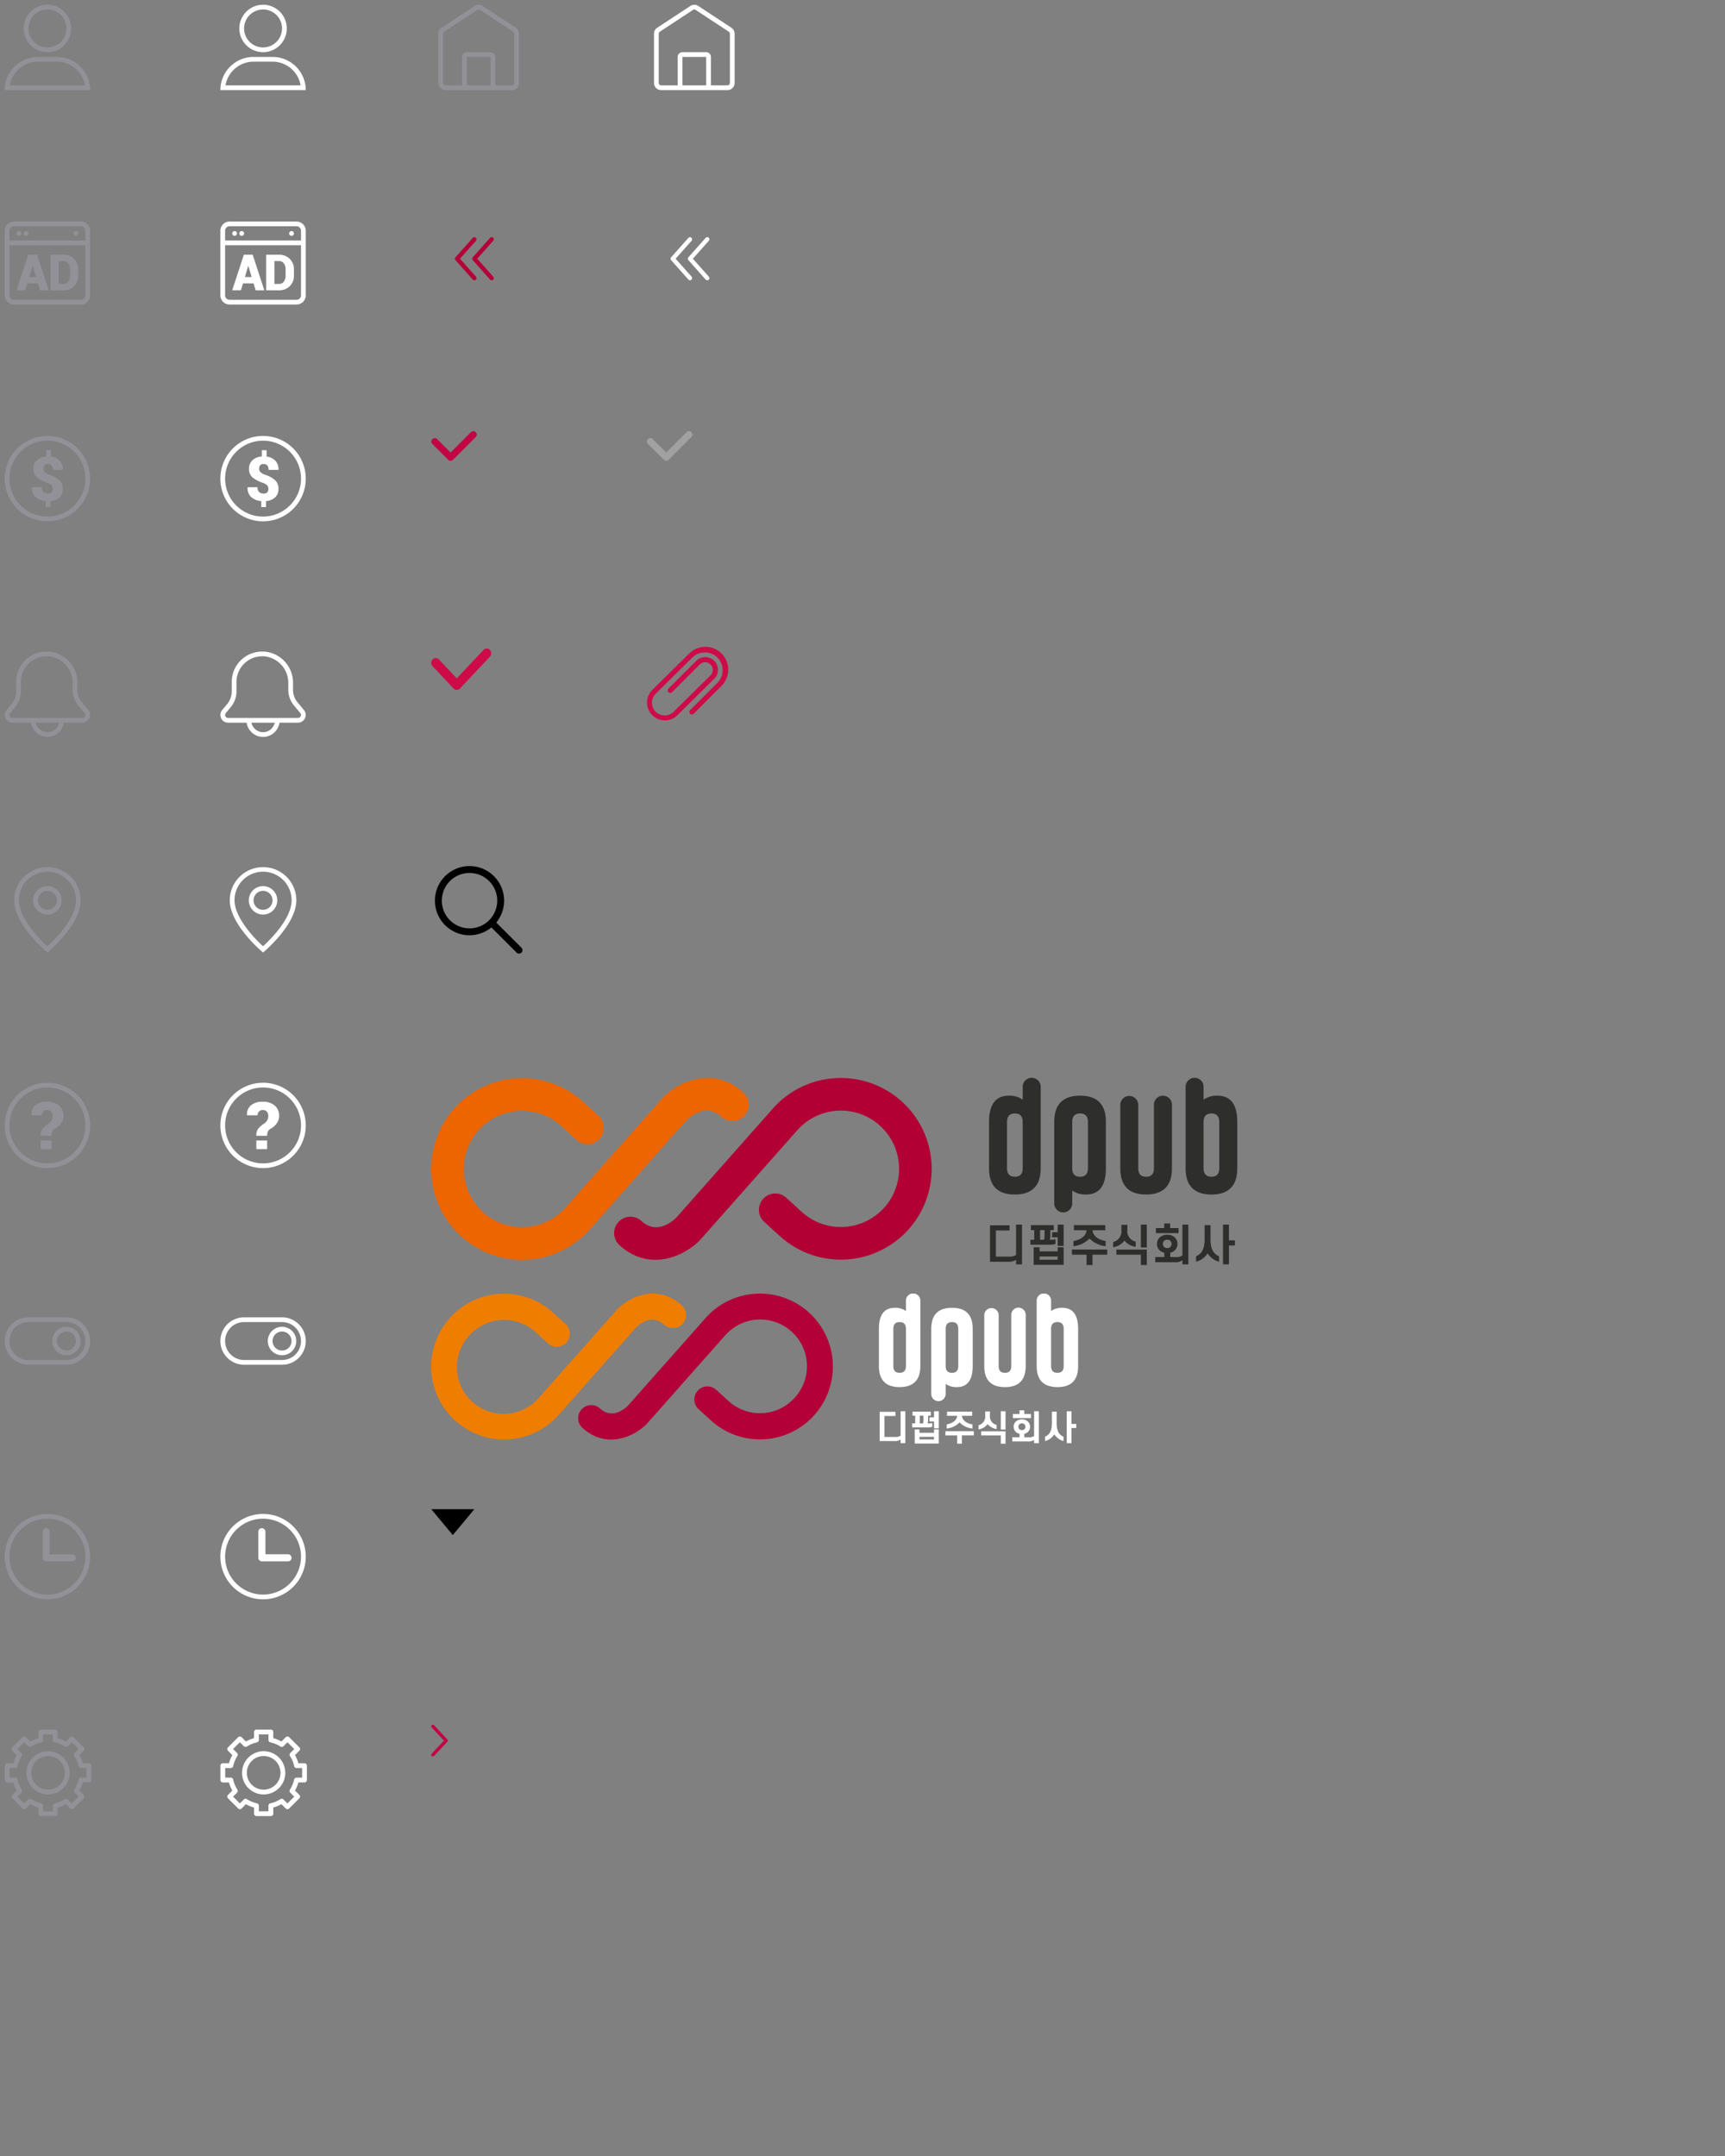 <svg xmlns="http://www.w3.org/2000/svg" xmlns:xlink="http://www.w3.org/1999/xlink" width="400" height="500"><rect width="100%" height="100%" fill="#808080" stroke="none"/><symbol id="a"><g fill="#919197" clip-path="url(#a)"><path d="M11 12.1a5.5 5.5 0 1 0-5.5-5.5 5.5 5.5 0 0 0 5.5 5.5m0-9.9a4.4 4.4 0 1 1-4.4 4.4A4.405 4.405 0 0 1 11 2.2M13.2 13.2H8.8a7.7 7.7 0 0 0-7.7 7.7h19.8a7.7 7.7 0 0 0-7.7-7.7M2.292 19.8A6.611 6.611 0 0 1 8.8 14.3h4.4a6.611 6.611 0 0 1 6.509 5.5Z"/></g></symbol><symbol id="b"><g fill="#fff" clip-path="url(#a)"><path d="M11 12.1a5.5 5.5 0 1 0-5.5-5.5 5.5 5.5 0 0 0 5.5 5.5m0-9.9a4.4 4.4 0 1 1-4.4 4.4A4.405 4.405 0 0 1 11 2.2M13.2 13.2H8.8a7.7 7.7 0 0 0-7.7 7.7h19.8a7.7 7.7 0 0 0-7.7-7.7M2.292 19.8A6.611 6.611 0 0 1 8.8 14.3h4.4a6.611 6.611 0 0 1 6.509 5.5Z"/></g></symbol><symbol id="c"><g fill="#919197" clip-path="url(#a)"><path d="M18.758 1.375H3.242A2.142 2.142 0 0 0 1.1 3.517v14.966a2.142 2.142 0 0 0 2.142 2.142h15.516a2.142 2.142 0 0 0 2.142-2.142V3.517a2.142 2.142 0 0 0-2.142-2.142M19.8 18.483a1.043 1.043 0 0 1-1.042 1.042H3.242A1.043 1.043 0 0 1 2.2 18.483V6.875h17.6Zm0-12.708H2.2V3.517a1.043 1.043 0 0 1 1.042-1.042h15.516A1.043 1.043 0 0 1 19.8 3.517Z"/><path d="M4.4 3.59a.55.55 0 1 0 .55.55.55.55 0 0 0-.55-.55M6.05 3.59a.55.55 0 1 0 .55.55.55.55 0 0 0-.55-.55M17.6 3.59a.55.55 0 1 0 .55.55.55.55 0 0 0-.55-.55M8.796 15.722H6.343l-.476 1.6H3.85l2.691-8.247h1.026v.006-.006h1.026l2.7 8.25H9.278Zm-2.011-1.474h1.57l-.771-2.561H7.55ZM11.716 17.325v-8.25h3.02a3.366 3.366 0 0 1 2.437.949 3.239 3.239 0 0 1 .98 2.434v1.484a3.238 3.238 0 0 1-.98 2.437 3.37 3.37 0 0 1-2.437.946Zm1.915-6.777v5.3h1.1a1.311 1.311 0 0 0 1.074-.533 2.148 2.148 0 0 0 .422-1.377v-1.5a2.132 2.132 0 0 0-.422-1.366 1.312 1.312 0 0 0-1.074-.532Z"/></g></symbol><symbol id="d"><g fill="#fff" clip-path="url(#a)"><path d="M18.758 1.375H3.242A2.142 2.142 0 0 0 1.1 3.517v14.966a2.142 2.142 0 0 0 2.142 2.142h15.516a2.142 2.142 0 0 0 2.142-2.142V3.517a2.142 2.142 0 0 0-2.142-2.142M19.8 18.483a1.043 1.043 0 0 1-1.042 1.042H3.242A1.043 1.043 0 0 1 2.2 18.483V6.875h17.6Zm0-12.708H2.2V3.517a1.043 1.043 0 0 1 1.042-1.042h15.516A1.043 1.043 0 0 1 19.8 3.517Z"/><path d="M4.4 3.59a.55.55 0 1 0 .55.55.55.55 0 0 0-.55-.55M6.05 3.59a.55.55 0 1 0 .55.55.55.55 0 0 0-.55-.55M17.6 3.59a.55.55 0 1 0 .55.55.55.55 0 0 0-.55-.55M8.796 15.722H6.343l-.476 1.6H3.85l2.691-8.247h1.026v.006-.006h1.026l2.7 8.25H9.278Zm-2.011-1.474h1.57l-.771-2.561H7.55ZM11.716 17.325v-8.25h3.02a3.366 3.366 0 0 1 2.437.949 3.239 3.239 0 0 1 .98 2.434v1.484a3.238 3.238 0 0 1-.98 2.437 3.37 3.37 0 0 1-2.437.946Zm1.915-6.777v5.3h1.1a1.311 1.311 0 0 0 1.074-.533 2.148 2.148 0 0 0 .422-1.377v-1.5a2.132 2.132 0 0 0-.422-1.366 1.312 1.312 0 0 0-1.074-.532Z"/></g></symbol><symbol id="e"><g fill="#919197" clip-path="url(#a)"><path d="M11 1.1a9.9 9.9 0 1 0 9.9 9.9A9.9 9.9 0 0 0 11 1.1m0 18.7a8.8 8.8 0 1 1 8.8-8.8 8.81 8.81 0 0 1-8.8 8.8"/><path d="M11.822 5.884V4.4h-1.1v1.464a3.474 3.474 0 0 0-2.178.871 2.558 2.558 0 0 0-.8 1.945 2.562 2.562 0 0 0 .774 2.012 7.324 7.324 0 0 0 2.431 1.276 3.043 3.043 0 0 1 1.016.6 1.2 1.2 0 0 1 .267.843 1.1 1.1 0 0 1-.26.766 1.076 1.076 0 0 1-.836.288 1.511 1.511 0 0 1-1.037-.34 1.453 1.453 0 0 1-.385-1.138H7.432l-.014.042a2.757 2.757 0 0 0 .867 2.286 3.945 3.945 0 0 0 2.3.891V17.6h1.1v-1.394a3.4 3.4 0 0 0 2.109-.86 2.568 2.568 0 0 0 .775-1.946 2.682 2.682 0 0 0-.8-2.06 6.348 6.348 0 0 0-2.4-1.263 3.6 3.6 0 0 1-1.024-.641 1.048 1.048 0 0 1-.253-.739 1.225 1.225 0 0 1 .236-.788.975.975 0 0 1 .8-.295 1.088 1.088 0 0 1 .85.333 1.49 1.49 0 0 1 .3 1.026h2.289l.014-.035a2.865 2.865 0 0 0-.721-2.074 3.256 3.256 0 0 0-2.039-.978"/></g></symbol><symbol id="f"><g fill="#fff" clip-path="url(#a)"><path d="M11 1.1a9.9 9.9 0 1 0 9.9 9.9A9.9 9.9 0 0 0 11 1.1m0 18.7a8.8 8.8 0 1 1 8.8-8.8 8.81 8.81 0 0 1-8.8 8.8"/><path d="M11.822 5.884V4.4h-1.1v1.464a3.474 3.474 0 0 0-2.178.871 2.558 2.558 0 0 0-.8 1.945 2.562 2.562 0 0 0 .774 2.012 7.324 7.324 0 0 0 2.431 1.276 3.043 3.043 0 0 1 1.016.6 1.2 1.2 0 0 1 .267.843 1.1 1.1 0 0 1-.26.766 1.076 1.076 0 0 1-.836.288 1.511 1.511 0 0 1-1.037-.34 1.453 1.453 0 0 1-.385-1.138H7.432l-.014.042a2.757 2.757 0 0 0 .867 2.286 3.945 3.945 0 0 0 2.3.891V17.6h1.1v-1.394a3.4 3.4 0 0 0 2.109-.86 2.568 2.568 0 0 0 .775-1.946 2.682 2.682 0 0 0-.8-2.06 6.348 6.348 0 0 0-2.4-1.263 3.6 3.6 0 0 1-1.024-.641 1.048 1.048 0 0 1-.253-.739 1.225 1.225 0 0 1 .236-.788.975.975 0 0 1 .8-.295 1.088 1.088 0 0 1 .85.333 1.49 1.49 0 0 1 .3 1.026h2.289l.014-.035a2.865 2.865 0 0 0-.721-2.074 3.256 3.256 0 0 0-2.039-.978"/></g></symbol><symbol id="g"><g clip-path="url(#a)"><path fill="#919197" d="m20.488 14.679-1.492-1.8a4.536 4.536 0 0 1-1.047-2.895V8.4A7.238 7.238 0 0 0 11.7 1.15a7.5 7.5 0 0 0-.858-.05 7.059 7.059 0 0 0-7.108 7.01v2.256a4.536 4.536 0 0 1-1.046 2.894l-1.175 1.419a1.787 1.787 0 0 0 1.4 2.921h4.281a3.845 3.845 0 0 0 7.612 0h4.277a1.787 1.787 0 0 0 1.4-2.921M11 19.8a2.755 2.755 0 0 1-2.694-2.2h5.389A2.755 2.755 0 0 1 11 19.8m8.733-3.705a.693.693 0 0 1-.651.4H2.917a.692.692 0 0 1-.65-.4.652.652 0 0 1 .092-.714l1.175-1.419a5.652 5.652 0 0 0 1.3-3.6V8.11a5.966 5.966 0 0 1 6.008-5.91 6.475 6.475 0 0 1 .735.042A6.174 6.174 0 0 1 16.849 8.4v1.58a5.649 5.649 0 0 0 1.3 3.6l1.492 1.8a.652.652 0 0 1 .092.714"/></g></symbol><symbol id="h"><g clip-path="url(#a)"><path fill="#fff" d="m20.488 14.679-1.492-1.8a4.536 4.536 0 0 1-1.047-2.895V8.4A7.238 7.238 0 0 0 11.7 1.15a7.5 7.5 0 0 0-.858-.05 7.059 7.059 0 0 0-7.108 7.01v2.256a4.536 4.536 0 0 1-1.046 2.894l-1.175 1.419a1.787 1.787 0 0 0 1.4 2.921h4.281a3.845 3.845 0 0 0 7.612 0h4.277a1.787 1.787 0 0 0 1.4-2.921M11 19.8a2.755 2.755 0 0 1-2.694-2.2h5.389A2.755 2.755 0 0 1 11 19.8m8.733-3.705a.693.693 0 0 1-.651.4H2.917a.692.692 0 0 1-.65-.4.652.652 0 0 1 .092-.714l1.175-1.419a5.652 5.652 0 0 0 1.3-3.6V8.11a5.966 5.966 0 0 1 6.008-5.91 6.475 6.475 0 0 1 .735.042A6.174 6.174 0 0 1 16.849 8.4v1.58a5.649 5.649 0 0 0 1.3 3.6l1.492 1.8a.652.652 0 0 1 .092.714"/></g></symbol><symbol id="i"><g fill="#919197" clip-path="url(#a)"><path d="M11 5.5a3.3 3.3 0 1 0 3.294 3.3A3.3 3.3 0 0 0 11 5.5m0 5.5a2.2 2.2 0 1 1 2.194-2.2 2.2 2.2 0 0 1-2.193 2.2"/><path d="M11 1.1a7.7 7.7 0 0 0-7.72 7.676C3.28 14.544 11 20.9 11 20.9s7.716-6.356 7.716-12.124A7.7 7.7 0 0 0 11 1.1m-.005 18.34c-2.341-2.12-6.614-6.791-6.614-10.664a6.62 6.62 0 0 1 13.24 0c0 4.214-4.8 9-6.625 10.664"/></g></symbol><symbol id="j"><g fill="#fff" clip-path="url(#a)"><path d="M11 5.5a3.3 3.3 0 1 0 3.294 3.3A3.3 3.3 0 0 0 11 5.5m0 5.5a2.2 2.2 0 1 1 2.194-2.2 2.2 2.2 0 0 1-2.193 2.2"/><path d="M11 1.1a7.7 7.7 0 0 0-7.72 7.676C3.28 14.544 11 20.9 11 20.9s7.716-6.356 7.716-12.124A7.7 7.7 0 0 0 11 1.1m-.005 18.34c-2.341-2.12-6.614-6.791-6.614-10.664a6.62 6.62 0 0 1 13.24 0c0 4.214-4.8 9-6.625 10.664"/></g></symbol><symbol id="k"><g fill="#919197" clip-path="url(#a)"><path d="M11 1.1a9.9 9.9 0 1 0 9.9 9.9A9.9 9.9 0 0 0 11 1.1m0 18.7a8.8 8.8 0 1 1 8.8-8.8 8.81 8.81 0 0 1-8.8 8.8"/><path d="M9.441 14.489h2.502V16.5H9.441zM13.712 6.394a4.079 4.079 0 0 0-2.789-.894 4.245 4.245 0 0 0-2.664.778 2.7 2.7 0 0 0-.986 2.327l.014.045h2.451a1.211 1.211 0 0 1 .35-.909 1.191 1.191 0 0 1 .835-.305 1.217 1.217 0 0 1 .953.372 1.442 1.442 0 0 1 .334 1 1.98 1.98 0 0 1-.286 1.065 2.418 2.418 0 0 1-.787.774 5.532 5.532 0 0 0-1.333 1.2 2.758 2.758 0 0 0-.372 1.557h2.518a2.364 2.364 0 0 1 .168-.98 1.7 1.7 0 0 1 .643-.674 3.962 3.962 0 0 0 1.412-1.229 2.9 2.9 0 0 0 .554-1.714 3.05 3.05 0 0 0-1.016-2.412"/></g></symbol><symbol id="l"><g fill="#fff" clip-path="url(#a)"><path d="M11 1.1a9.9 9.9 0 1 0 9.9 9.9A9.9 9.9 0 0 0 11 1.1m0 18.7a8.8 8.8 0 1 1 8.8-8.8 8.81 8.81 0 0 1-8.8 8.8"/><path d="M9.441 14.489h2.502V16.5H9.441zM13.712 6.394a4.079 4.079 0 0 0-2.789-.894 4.245 4.245 0 0 0-2.664.778 2.7 2.7 0 0 0-.986 2.327l.014.045h2.451a1.211 1.211 0 0 1 .35-.909 1.191 1.191 0 0 1 .835-.305 1.217 1.217 0 0 1 .953.372 1.442 1.442 0 0 1 .334 1 1.98 1.98 0 0 1-.286 1.065 2.418 2.418 0 0 1-.787.774 5.532 5.532 0 0 0-1.333 1.2 2.758 2.758 0 0 0-.372 1.557h2.518a2.364 2.364 0 0 1 .168-.98 1.7 1.7 0 0 1 .643-.674 3.962 3.962 0 0 0 1.412-1.229 2.9 2.9 0 0 0 .554-1.714 3.05 3.05 0 0 0-1.016-2.412"/></g></symbol><symbol id="m"><g fill="#919197" clip-path="url(#a)"><path d="M15.4 5.5H6.6a5.5 5.5 0 1 0 0 11h8.8a5.5 5.5 0 0 0 0-11m0 9.9H6.6a4.4 4.4 0 1 1 0-8.8h8.8a4.4 4.4 0 0 1 0 8.8"/><path d="M15.4 7.7a3.3 3.3 0 1 0 3.3 3.3 3.3 3.3 0 0 0-3.3-3.3m0 5.5a2.2 2.2 0 1 1 2.2-2.2 2.2 2.2 0 0 1-2.2 2.2"/></g></symbol><symbol id="n"><g fill="#fff" clip-path="url(#a)"><path d="M15.4 5.5H6.6a5.5 5.5 0 1 0 0 11h8.8a5.5 5.5 0 0 0 0-11m0 9.9H6.6a4.4 4.4 0 1 1 0-8.8h8.8a4.4 4.4 0 0 1 0 8.8"/><path d="M15.4 7.7a3.3 3.3 0 1 0 3.3 3.3 3.3 3.3 0 0 0-3.3-3.3m0 5.5a2.2 2.2 0 1 1 2.2-2.2 2.2 2.2 0 0 1-2.2 2.2"/></g></symbol><symbol id="o"><g fill="#919197" clip-path="url(#a)"><path d="M11 1.1a9.9 9.9 0 1 0 9.9 9.9A9.9 9.9 0 0 0 11 1.1m0 18.7a8.8 8.8 0 1 1 8.8-8.8 8.81 8.81 0 0 1-8.8 8.8"/><path d="M16.775 10.45H11.55V5.225a.825.825 0 0 0-1.65 0v6.05a.825.825 0 0 0 .825.825h6.05a.825.825 0 0 0 0-1.65"/></g></symbol><symbol id="p"><g fill="#fff" clip-path="url(#a)"><path d="M11 1.1a9.9 9.9 0 1 0 9.9 9.9A9.9 9.9 0 0 0 11 1.1m0 18.7a8.8 8.8 0 1 1 8.8-8.8 8.81 8.81 0 0 1-8.8 8.8"/><path d="M16.775 10.45H11.55V5.225a.825.825 0 0 0-1.65 0v6.05a.825.825 0 0 0 .825.825h6.05a.825.825 0 0 0 0-1.65"/></g></symbol><symbol id="q"><g fill="#919197" clip-path="url(#a)"><path d="M11.14 6.127a5.013 5.013 0 1 0 5.013 5.013 5.013 5.013 0 0 0-5.013-5.013m0 8.912a3.9 3.9 0 1 1 3.9-3.9 3.9 3.9 0 0 1-3.9 3.9"/><path d="M20.608 8.914h-1.419a8.271 8.271 0 0 0-.784-1.886l1.009-1.008a.556.556 0 0 0 0-.788l-2.367-2.363a.556.556 0 0 0-.788 0l-1.005 1.005a8.292 8.292 0 0 0-1.886-.784V1.671a.557.557 0 0 0-.554-.557H9.469a.557.557 0 0 0-.557.557V3.09a8.292 8.292 0 0 0-1.886.784L6.02 2.869a.556.556 0 0 0-.788 0L2.869 5.232a.556.556 0 0 0 0 .788l1.005 1.005a8.271 8.271 0 0 0-.784 1.889H1.671a.557.557 0 0 0-.557.555v3.345a.557.557 0 0 0 .557.557H3.09a8.271 8.271 0 0 0 .784 1.883l-1.005 1.005a.556.556 0 0 0 0 .788l2.363 2.367a.556.556 0 0 0 .788 0l1.005-1.005a8.271 8.271 0 0 0 1.886.784v1.419a.557.557 0 0 0 .557.557h3.346a.557.557 0 0 0 .557-.557v-1.423a8.271 8.271 0 0 0 1.886-.784l1.002 1.009a.556.556 0 0 0 .788 0l2.367-2.367a.556.556 0 0 0 0-.788l-1.009-1.005a8.271 8.271 0 0 0 .784-1.886h1.419a.557.557 0 0 0 .557-.557V9.469a.557.557 0 0 0-.557-.557m-.557 3.342h-1.3a.557.557 0 0 0-.544.438 7.169 7.169 0 0 1-.976 2.347.559.559 0 0 0 .075.7l.92.92-1.576 1.576-.92-.92a.558.558 0 0 0-.7-.075 7.169 7.169 0 0 1-2.347.976.557.557 0 0 0-.438.544v1.3h-2.219v-1.3a.557.557 0 0 0-.438-.544 7.169 7.169 0 0 1-2.347-.976.558.558 0 0 0-.7.075l-.92.92-1.571-1.582.92-.92a.558.558 0 0 0 .075-.7 7.169 7.169 0 0 1-.976-2.347.557.557 0 0 0-.544-.438h-1.3v-2.222h1.3a.557.557 0 0 0 .544-.438 7.169 7.169 0 0 1 .976-2.347.558.558 0 0 0-.075-.7l-.92-.92L5.626 4.05l.92.92a.558.558 0 0 0 .7.075 7.158 7.158 0 0 1 2.347-.975.558.558 0 0 0 .438-.544v-1.3h2.223v1.3a.558.558 0 0 0 .438.544 7.158 7.158 0 0 1 2.347.975.558.558 0 0 0 .7-.075l.92-.92 1.576 1.576-.92.92a.559.559 0 0 0-.075.7 7.169 7.169 0 0 1 .976 2.347.557.557 0 0 0 .544.438h1.3Z"/></g></symbol><symbol id="r"><g fill="#fff" clip-path="url(#a)"><path d="M11.14 6.127a5.013 5.013 0 1 0 5.013 5.013 5.013 5.013 0 0 0-5.013-5.013m0 8.912a3.9 3.9 0 1 1 3.9-3.9 3.9 3.9 0 0 1-3.9 3.9"/><path d="M20.608 8.914h-1.419a8.271 8.271 0 0 0-.784-1.886l1.009-1.008a.556.556 0 0 0 0-.788l-2.367-2.363a.556.556 0 0 0-.788 0l-1.005 1.005a8.292 8.292 0 0 0-1.886-.784V1.671a.557.557 0 0 0-.554-.557H9.469a.557.557 0 0 0-.557.557V3.09a8.292 8.292 0 0 0-1.886.784L6.02 2.869a.556.556 0 0 0-.788 0L2.869 5.232a.556.556 0 0 0 0 .788l1.005 1.005a8.271 8.271 0 0 0-.784 1.889H1.671a.557.557 0 0 0-.557.555v3.345a.557.557 0 0 0 .557.557H3.09a8.271 8.271 0 0 0 .784 1.883l-1.005 1.005a.556.556 0 0 0 0 .788l2.363 2.367a.556.556 0 0 0 .788 0l1.005-1.005a8.271 8.271 0 0 0 1.886.784v1.419a.557.557 0 0 0 .557.557h3.346a.557.557 0 0 0 .557-.557v-1.423a8.271 8.271 0 0 0 1.886-.784l1.002 1.009a.556.556 0 0 0 .788 0l2.367-2.367a.556.556 0 0 0 0-.788l-1.009-1.005a8.271 8.271 0 0 0 .784-1.886h1.419a.557.557 0 0 0 .557-.557V9.469a.557.557 0 0 0-.557-.557m-.557 3.342h-1.3a.557.557 0 0 0-.544.438 7.169 7.169 0 0 1-.976 2.347.559.559 0 0 0 .075.7l.92.92-1.576 1.576-.92-.92a.558.558 0 0 0-.7-.075 7.169 7.169 0 0 1-2.347.976.557.557 0 0 0-.438.544v1.3h-2.219v-1.3a.557.557 0 0 0-.438-.544 7.169 7.169 0 0 1-2.347-.976.558.558 0 0 0-.7.075l-.92.92-1.571-1.582.92-.92a.558.558 0 0 0 .075-.7 7.169 7.169 0 0 1-.976-2.347.557.557 0 0 0-.544-.438h-1.3v-2.222h1.3a.557.557 0 0 0 .544-.438 7.169 7.169 0 0 1 .976-2.347.558.558 0 0 0-.075-.7l-.92-.92L5.626 4.05l.92.92a.558.558 0 0 0 .7.075 7.158 7.158 0 0 1 2.347-.975.558.558 0 0 0 .438-.544v-1.3h2.223v1.3a.558.558 0 0 0 .438.544 7.158 7.158 0 0 1 2.347.975.558.558 0 0 0 .7-.075l.92-.92 1.576 1.576-.92.92a.559.559 0 0 0-.075.7 7.169 7.169 0 0 1 .976 2.347.557.557 0 0 0 .544.438h1.3Z"/></g></symbol><symbol id="s"><g clip-path="url(#a)"><path fill="#919197" d="m19.597 6.432-7.7-5.063a1.629 1.629 0 0 0-1.793 0l-7.7 5.063a1.684 1.684 0 0 0-.754 1.407v11.384A1.664 1.664 0 0 0 3.3 20.9h15.4a1.664 1.664 0 0 0 1.65-1.677V7.839a1.684 1.684 0 0 0-.753-1.407M8.25 13.2h5.5v6.6h-5.5Zm11 6.023a.565.565 0 0 1-.55.577h-3.85v-6.6a1.1 1.1 0 0 0-1.1-1.1h-5.5a1.1 1.1 0 0 0-1.1 1.1v6.6H3.3a.565.565 0 0 1-.55-.577V7.839a.58.58 0 0 1 .258-.488l7.7-5.063a.529.529 0 0 1 .584 0l7.7 5.063a.58.58 0 0 1 .258.488Z"/></g></symbol><symbol id="t"><g clip-path="url(#a)"><path fill="#fff" d="m19.597 6.432-7.7-5.063a1.629 1.629 0 0 0-1.793 0l-7.7 5.063a1.684 1.684 0 0 0-.754 1.407v11.384A1.664 1.664 0 0 0 3.3 20.9h15.4a1.664 1.664 0 0 0 1.65-1.677V7.839a1.684 1.684 0 0 0-.753-1.407M8.25 13.2h5.5v6.6h-5.5Zm11 6.023a.565.565 0 0 1-.55.577h-3.85v-6.6a1.1 1.1 0 0 0-1.1-1.1h-5.5a1.1 1.1 0 0 0-1.1 1.1v6.6H3.3a.565.565 0 0 1-.55-.577V7.839a.58.58 0 0 1 .258-.488l7.7-5.063a.529.529 0 0 1 .584 0l7.7 5.063a.58.58 0 0 1 .258.488Z"/></g></symbol><symbol id="u"><g clip-path="url(#a)"><path stroke="#000" stroke-width=".5" d="M1.1 8.874a7.766 7.766 0 0 0 12.863 5.867l6 6a.55.55 0 0 0 .778-.778l-6-6A7.771 7.771 0 1 0 1.1 8.874m1.1 0a6.674 6.674 0 1 1 6.674 6.674A6.682 6.682 0 0 1 2.2 8.874"/></g></symbol><symbol id="v"><g fill="#b30039" clip-path="url(#a)"><path d="m5.626 9.667 4-4.5a.5.5 0 0 1 .747.664L6.669 10l3.7 4.167a.5.5 0 1 1-.747.665l-4-4.5a.5.5 0 0 1 0-.665"/><path d="m9.626 9.667 4-4.5a.5.5 0 0 1 .748.664L10.669 10l3.705 4.167a.5.5 0 1 1-.748.665l-4-4.5a.5.5 0 0 1 0-.665"/></g></symbol><symbol id="w"><g fill="#fff" clip-path="url(#a)"><path d="m5.626 9.667 4-4.5a.5.5 0 0 1 .747.664L6.669 10l3.7 4.167a.5.5 0 1 1-.747.665l-4-4.5a.5.5 0 0 1 0-.665"/><path d="m9.626 9.667 4-4.5a.5.5 0 0 1 .748.664L10.669 10l3.705 4.167a.5.5 0 1 1-.748.665l-4-4.5a.5.5 0 0 1 0-.665"/></g></symbol><symbol id="x"><path d="M5 6 0 0h10Z" data-name="다각형 7"/></symbol><symbol id="y"><path fill="#c20344" d="M3.75 3.91.67 7.21a.4.4 0 0 1-.544.03.355.355 0 0 1-.032-.518L2.95 3.666.097.61A.355.355 0 0 1 .129.092a.4.4 0 0 1 .544.03l3.08 3.3a.354.354 0 0 1 0 .487"/></symbol><symbol id="z"><path fill="#c20344" d="M9.2.231 4.486 4.949 1.352 1.815A.792.792 0 0 0 .233 2.934l3.694 3.694a.79.79 0 0 0 1.119 0l5.278-5.278A.793.793 0 1 0 9.2.231"/></symbol><symbol id="A"><path fill="#a1a1a1" d="M9.199.231 4.485 4.949 1.351 1.815A.792.792 0 0 0 .232 2.934l3.694 3.694a.79.79 0 0 0 1.119 0l5.278-5.278A.793.793 0 1 0 9.199.231"/></symbol><symbol id="B"><g clip-path="url(#a)" transform="translate(0 .344)"><path fill="#ce0a49" d="m12.129.379-6.216 6.6-4.132-4.384a1 1 0 0 0-1.475 0 1.156 1.156 0 0 0 0 1.567l4.868 5.17a1 1 0 0 0 1.475 0L13.6 1.947a1.157 1.157 0 0 0 0-1.567 1 1 0 0 0-1.474 0"/></g></symbol><symbol id="C"><g clip-path="url(#a)"><path fill="#ec6500" d="M20.026 42.136A21.065 21.065 0 0 1 5.237 7.19a21.06 21.06 0 0 1 29.725-1.906l3.827 3.492a3.783 3.783 0 1 1-5.1 5.589L29.91 10.92a13.5 13.5 0 0 0-18.993 1.265 13.495 13.495 0 1 0 20.268 17.824L53.573 4.72c.036-.041.073-.08.111-.119 3.775-3.906 11.87-7.449 18.711-1.192a3.783 3.783 0 0 1-5.106 5.584c-3.486-3.189-7.034-.248-8.124.828l-22.3 25.2a21.092 21.092 0 0 1-16.834 7.118"/><path fill="#b20034" d="M96.003.024a21.065 21.065 0 0 1 14.793 34.949 21.064 21.064 0 0 1-29.726 1.906l-3.827-3.492a3.784 3.784 0 1 1 5.1-5.591l3.778 3.447a13.5 13.5 0 0 0 18.994-1.268 13.496 13.496 0 1 0-20.27-17.824L62.456 37.44a3.294 3.294 0 0 1-.111.119c-3.774 3.906-11.869 7.451-18.711 1.193a3.784 3.784 0 0 1 5.106-5.586c3.484 3.189 7.034.248 8.124-.827l22.3-25.195A20.908 20.908 0 0 1 93.631.045a21.745 21.745 0 0 1 2.372-.021"/><path fill="#2e2e2d" d="M141.319 2.086a2.086 2.086 0 1 0-4.171 0v2.946a5.234 5.234 0 0 0-3.223-.932q-4.583.015-4.583 6.086v10.751q0 6.085 5.98 6.085 6-.017 6-6.085V2.082m-4.172 18.855q0 1.959-1.828 1.96-1.81 0-1.811-1.96V10.189q0-1.964 1.828-1.961 1.8 0 1.811 1.945ZM144.464 29.04a2.086 2.086 0 1 0 4.171 0v-2.948a5.235 5.235 0 0 0 3.223.93q4.581-.012 4.581-6.086v-10.75q0-6.085-5.98-6.085-6 .017-6 6.085V29.04m4.174-18.854q0-1.959 1.828-1.96 1.812 0 1.811 1.96v10.749q0 1.964-1.828 1.963c-1.2 0-1.8-.651-1.811-1.945ZM174.925 2.1v18.838q0 6.07 5.995 6.085 5.98 0 5.982-6.085v-10.75q0-6.07-4.583-6.085a5.248 5.248 0 0 0-3.225.928V2.085a2.086 2.086 0 1 0-4.171 0v.02m4.167 8.069q.015-1.944 1.811-1.945 1.827 0 1.828 1.96v10.749c0 1.306-.607 1.96-1.813 1.96s-1.826-.654-1.826-1.96ZM171.752 6.137a2.085 2.085 0 0 0-4.169.015v14.785q0 1.961-1.828 1.96-1.81 0-1.811-1.96V6.151a2.085 2.085 0 0 0-4.165-.014v14.8q0 6.085 5.98 6.083 6-.015 6-6.083v-14.8ZM184.972 37.659h1.387v1.184h-1.387v4.379h-1.375v-9.218h1.376Zm-4.952 2.993a4.457 4.457 0 0 1-2.672 1.96v-1.269c1.065-.483 1.979-1.327 1.979-3.918v-3.31h1.376v3.315c0 2.591.915 3.435 1.978 3.918v1.265a4.534 4.534 0 0 1-2.661-1.96m-10.366-2.178a1 1 0 0 0 .3.722 1.043 1.043 0 0 0 .714.251 1.017 1.017 0 0 0 .7-.251 1.018 1.018 0 0 0 0-1.446 1.024 1.024 0 0 0-.7-.251 1.051 1.051 0 0 0-.714.251 1 1 0 0 0-.3.724m-1.366 0a1.992 1.992 0 0 1 .783-1.639 2.629 2.629 0 0 1 1.6-.491 2.6 2.6 0 0 1 1.586.491 2.1 2.1 0 0 1 0 3.275 2.428 2.428 0 0 1-.893.411v1h1.233a2.454 2.454 0 0 0 1.586-.382v-7.136h1.376v9.222h-1.376v-.955a2.811 2.811 0 0 1-1.847.453h-4.451v-1.2h2.1v-1a2.237 2.237 0 0 1-.915-.411 1.991 1.991 0 0 1-.783-1.637m3.054-3.678h1.948v1.175h-5.252v-1.177h1.927v-1.063h1.378Zm-6.791 6.179h-5.675V39.79h7.051v3.585h-1.376Zm0-6.972h1.376v5.294h-1.376Zm-3.133 1.238a2.471 2.471 0 0 0 1.927 2.7v1.2a4.142 4.142 0 0 1-2.6-1.425 4.139 4.139 0 0 1-2.622 1.536v-1.211a2.6 2.6 0 0 0 1.919-2.8v-1.189h1.376Zm-12.859 4.536h8.2v1.2h-3.425v2.4h-1.376v-2.4h-3.4Zm.463-5.664h7.276v1.2h-2.953c.111 1.417 1.446 2.209 3.034 2.491v1.2a6.086 6.086 0 0 1-3.727-1.777 6.091 6.091 0 0 1-3.727 1.777v-1.2c1.577-.282 2.914-1.074 3.024-2.491h-2.927Zm-7.956 8.035h4.2v-.763h-4.2Zm4.2-2.9h1.376v4.079h-6.95v-4.086h1.376v.965h4.2Zm-1.3-3.476h1.3v-1.77h1.376v4.939h-1.378v-1.987h-1.3Zm-2.793 1.738h.944a5.934 5.934 0 0 0 .1-1.145v-1.088h-1.05Zm2.18 1.156h-4.41v-1.159h.884v-2.23h-.773v-1.164h5.3v1.164h-.794v1.016a4.79 4.79 0 0 1-.14 1.215h.01a5.5 5.5 0 0 0 1.326-.111v1.1a4.651 4.651 0 0 1-1.405.171m-9.584 3.947h-4.2v-8.454h4.541v1.2h-3.178v6.057h3.095a2.542 2.542 0 0 0 1.587-.377v-7.039h1.376v9.222h-1.376v-1.065a2.818 2.818 0 0 1-1.849.452"/><g clip-path="url(#a)" transform="translate(122.28 -55.434)"><path fill="#ef7d00" d="M20.026 42.136A21.065 21.065 0 0 1 5.237 7.19a21.06 21.06 0 0 1 29.725-1.906l3.827 3.492a3.783 3.783 0 1 1-5.1 5.589L29.91 10.92a13.5 13.5 0 0 0-18.993 1.265 13.495 13.495 0 1 0 20.268 17.824L53.573 4.72c.036-.041.073-.08.111-.119 3.775-3.906 11.87-7.449 18.711-1.192a3.783 3.783 0 0 1-5.106 5.584c-3.486-3.189-7.034-.248-8.124.828l-22.3 25.2a21.092 21.092 0 0 1-16.834 7.118"/><path fill="#c20344" d="M96.003.024a21.065 21.065 0 0 1 14.793 34.949 21.064 21.064 0 0 1-29.726 1.906l-3.827-3.492a3.784 3.784 0 1 1 5.1-5.591l3.778 3.447a13.5 13.5 0 0 0 18.994-1.268 13.496 13.496 0 1 0-20.27-17.824L62.456 37.44a3.294 3.294 0 0 1-.111.119c-3.774 3.906-11.869 7.451-18.711 1.193a3.784 3.784 0 0 1 5.106-5.586c3.484 3.189 7.034.248 8.124-.827l22.3-25.195A20.908 20.908 0 0 1 93.631.045a21.745 21.745 0 0 1 2.372-.021"/><path fill="#3c3c3b" d="M141.319 2.086a2.086 2.086 0 1 0-4.171 0v2.946a5.234 5.234 0 0 0-3.223-.932q-4.583.015-4.583 6.086v10.751q0 6.085 5.98 6.085 6-.017 6-6.085V2.082m-4.172 18.855q0 1.959-1.828 1.96-1.81 0-1.811-1.96V10.189q0-1.964 1.828-1.961 1.8 0 1.811 1.945ZM144.464 29.04a2.086 2.086 0 1 0 4.171 0v-2.948a5.235 5.235 0 0 0 3.223.93q4.581-.012 4.581-6.086v-10.75q0-6.085-5.98-6.085-6 .017-6 6.085V29.04m4.174-18.854q0-1.959 1.828-1.96 1.812 0 1.811 1.96v10.749q0 1.964-1.828 1.963c-1.2 0-1.8-.651-1.811-1.945ZM174.925 2.1v18.838q0 6.07 5.995 6.085 5.98 0 5.982-6.085v-10.75q0-6.07-4.583-6.085a5.248 5.248 0 0 0-3.225.928V2.085a2.086 2.086 0 1 0-4.171 0v.02m4.167 8.069q.015-1.944 1.811-1.945 1.827 0 1.828 1.96v10.749c0 1.306-.607 1.96-1.813 1.96s-1.826-.654-1.826-1.96ZM171.752 6.137a2.085 2.085 0 0 0-4.169.015v14.785q0 1.961-1.828 1.96-1.81 0-1.811-1.96V6.151a2.085 2.085 0 0 0-4.165-.014v14.8q0 6.085 5.98 6.083 6-.015 6-6.083v-14.8ZM184.972 37.659h1.387v1.184h-1.387v4.379h-1.375v-9.218h1.376Zm-4.952 2.993a4.457 4.457 0 0 1-2.672 1.96v-1.269c1.065-.483 1.979-1.327 1.979-3.918v-3.31h1.376v3.315c0 2.591.915 3.435 1.978 3.918v1.265a4.534 4.534 0 0 1-2.661-1.96m-10.366-2.178a1 1 0 0 0 .3.722 1.043 1.043 0 0 0 .714.251 1.017 1.017 0 0 0 .7-.251 1.018 1.018 0 0 0 0-1.446 1.024 1.024 0 0 0-.7-.251 1.051 1.051 0 0 0-.714.251 1 1 0 0 0-.3.724m-1.366 0a1.992 1.992 0 0 1 .783-1.639 2.629 2.629 0 0 1 1.6-.491 2.6 2.6 0 0 1 1.586.491 2.1 2.1 0 0 1 0 3.275 2.428 2.428 0 0 1-.893.411v1h1.233a2.454 2.454 0 0 0 1.586-.382v-7.136h1.376v9.222h-1.376v-.955a2.811 2.811 0 0 1-1.847.453h-4.451v-1.2h2.1v-1a2.237 2.237 0 0 1-.915-.411 1.991 1.991 0 0 1-.783-1.637m3.054-3.678h1.948v1.175h-5.252v-1.177h1.927v-1.063h1.378Zm-6.791 6.179h-5.675V39.79h7.051v3.585h-1.376Zm0-6.972h1.376v5.294h-1.376Zm-3.133 1.238a2.471 2.471 0 0 0 1.927 2.7v1.2a4.142 4.142 0 0 1-2.6-1.425 4.139 4.139 0 0 1-2.622 1.536v-1.211a2.6 2.6 0 0 0 1.919-2.8v-1.189h1.376Zm-12.859 4.536h8.2v1.2h-3.425v2.4h-1.376v-2.4h-3.4Zm.463-5.664h7.276v1.2h-2.953c.111 1.417 1.446 2.209 3.034 2.491v1.2a6.086 6.086 0 0 1-3.727-1.777 6.091 6.091 0 0 1-3.727 1.777v-1.2c1.577-.282 2.914-1.074 3.024-2.491h-2.927Zm-7.956 8.035h4.2v-.763h-4.2Zm4.2-2.9h1.376v4.079h-6.95v-4.086h1.376v.965h4.2Zm-1.3-3.476h1.3v-1.77h1.376v4.939h-1.378v-1.987h-1.3Zm-2.793 1.738h.944a5.934 5.934 0 0 0 .1-1.145v-1.088h-1.05Zm2.18 1.156h-4.41v-1.159h.884v-2.23h-.773v-1.164h5.3v1.164h-.794v1.016a4.79 4.79 0 0 1-.14 1.215h.01a5.5 5.5 0 0 0 1.326-.111v1.1a4.651 4.651 0 0 1-1.405.171m-9.584 3.947h-4.2v-8.454h4.541v1.2h-3.178v6.057h3.095a2.542 2.542 0 0 0 1.587-.377v-7.039h1.376v9.222h-1.376v-1.065a2.818 2.818 0 0 1-1.849.452"/></g></g></symbol><symbol id="D"><g clip-path="url(#a)"><path fill="#ef7d00" d="M16.072 33.817A16.906 16.906 0 0 1 4.2 5.771a16.9 16.9 0 0 1 23.86-1.53l3.071 2.8a3.036 3.036 0 1 1-4.092 4.486l-3.033-2.763A10.831 10.831 0 0 0 8.763 9.78a10.83 10.83 0 1 0 16.265 14.3L43 3.788c.029-.033.059-.064.089-.1C46.115.557 52.611-2.286 58.1 2.736A3.037 3.037 0 0 1 54 7.218c-2.8-2.559-5.645-.2-6.52.665L29.583 28.1a16.928 16.928 0 0 1-13.51 5.713"/><path fill="#b30039" d="M77.049.019a16.906 16.906 0 0 1 11.87 28.049A16.906 16.906 0 0 1 65.062 29.6l-3.071-2.8a3.036 3.036 0 1 1 4.092-4.487l3.032 2.766a10.836 10.836 0 0 0 15.244-1.018A10.832 10.832 0 1 0 68.094 9.752l-17.97 20.296c-.03.034-.06.065-.089.1-3.029 3.135-9.526 5.98-15.016.958a3.038 3.038 0 0 1 4.1-4.483c2.8 2.559 5.645.2 6.52-.663l17.9-20.22A16.78 16.78 0 0 1 75.145.036a17.452 17.452 0 0 1 1.9-.017"/><path fill="#fff" d="M113.418 1.675a1.674 1.674 0 1 0-3.347 0v2.364a4.2 4.2 0 0 0-2.588-.746q-3.678.012-3.678 4.885V16.8q0 4.883 4.8 4.883t4.813-4.883V1.675M110.075 16.8q0 1.572-1.467 1.573t-1.456-1.573V8.178q0-1.576 1.467-1.574 1.441 0 1.454 1.561ZM115.942 23.307a1.674 1.674 0 0 0 3.347 0v-2.366a4.2 4.2 0 0 0 2.59.746q3.676-.01 3.677-4.885V8.176q0-4.883-4.8-4.883t-4.814 4.883V23.306m3.346-15.13q0-1.572 1.467-1.573t1.453 1.573v8.626q0 1.576-1.467 1.575c-.96 0-1.446-.522-1.454-1.561ZM140.389 1.689V16.8q0 4.872 4.811 4.883T150 16.8V8.177q0-4.872-3.678-4.883a4.212 4.212 0 0 0-2.588.745V1.674a1.674 1.674 0 1 0-3.347 0v.016m3.345 6.476q.012-1.56 1.454-1.561 1.466 0 1.467 1.573V16.8c0 1.048-.487 1.573-1.455 1.573s-1.466-.525-1.466-1.573ZM137.843 4.925a1.673 1.673 0 0 0-3.346.012v11.866q0 1.574-1.467 1.573t-1.454-1.573V4.937a1.674 1.674 0 0 0-3.342-.012v11.878q0 4.883 4.8 4.882t4.813-4.882V4.925ZM148.452 30.224h1.114v.953h-1.114v3.515h-1.1v-7.4h1.1Zm-3.974 2.4a3.577 3.577 0 0 1-2.145 1.573v-1.014c.854-.387 1.589-1.065 1.589-3.144v-2.656h1.1v2.66c0 2.079.734 2.757 1.587 3.144v1.015a3.638 3.638 0 0 1-2.135-1.573m-8.32-1.748a.805.805 0 0 0 .241.58.837.837 0 0 0 .573.2.816.816 0 0 0 .564-.2.817.817 0 0 0 0-1.161.822.822 0 0 0-.564-.2.844.844 0 0 0-.573.2.806.806 0 0 0-.241.581m-1.1 0a1.6 1.6 0 0 1 .628-1.315 2.11 2.11 0 0 1 1.282-.394 2.083 2.083 0 0 1 1.273.394 1.687 1.687 0 0 1 0 2.629 1.949 1.949 0 0 1-.717.33v.806h.997a1.969 1.969 0 0 0 1.273-.306V27.29h1.1v7.4h-1.1v-.767a2.256 2.256 0 0 1-1.483.364h-3.572v-.96h1.685v-.806a1.8 1.8 0 0 1-.734-.33 1.6 1.6 0 0 1-.628-1.314m2.459-2.951h1.564v.945h-4.216v-.945h1.547v-.853h1.105Zm-5.45 4.959h-4.555v-.951h5.659v2.877h-1.1Zm0-5.6h1.1v4.249h-1.1Zm-2.515.992a1.983 1.983 0 0 0 1.547 2.168v.967a3.325 3.325 0 0 1-2.087-1.144 3.322 3.322 0 0 1-2.1 1.233v-.975a2.086 2.086 0 0 0 1.54-2.249v-.951h1.1Zm-10.32 3.643h6.579v.96h-2.753v1.926h-1.1v-1.923h-2.73Zm.368-4.537h5.836v.959h-2.37c.089 1.137 1.161 1.773 2.435 2v.959a4.885 4.885 0 0 1-2.991-1.426 4.888 4.888 0 0 1-2.993 1.422v-.959c1.265-.226 2.338-.862 2.427-2H119.6Zm-6.383 6.445h3.369v-.612h-3.369Zm3.369-2.329h1.1v3.274h-5.576v-3.275h1.1v.775h3.369Zm-1.047-2.79h1.047V27.29h1.1v3.966h-1.1v-1.6h-1.049Zm-2.241 1.395h.758a4.762 4.762 0 0 0 .081-.919v-.872h-.839Zm1.749.928h-3.54v-.928h.71v-1.791h-.62v-.93h4.257v.934h-.637v.815a3.845 3.845 0 0 1-.113.975h.008a4.411 4.411 0 0 0 1.064-.089v.879a3.733 3.733 0 0 1-1.128.137m-7.691 3.168h-3.373v-6.784h3.644v.965h-2.549v4.861h2.484a2.04 2.04 0 0 0 1.274-.3V27.29h1.1v7.4h-1.1v-.854a2.261 2.261 0 0 1-1.484.362"/></g></symbol><symbol id="E"><g data-name="Group 869"><g clip-path="url(#clip-path)" data-name="Group 868"><path fill="#ce0a49" d="M17.311 1.555a5.3 5.3 0 0 0-7.5 0l-8.6 8.5a4.127 4.127 0 0 0 5.836 5.836l8.6-8.5a2.948 2.948 0 0 0-4.168-4.169l-6.47 6.466a.59.59 0 1 0 .833.835l6.467-6.467a1.769 1.769 0 0 1 2.5 2.5l-8.6 8.5a2.947 2.947 0 0 1-4.169-4.167l8.518-8.417a4.127 4.127 0 0 1 5.836 5.836l-6.382 6.383a.59.59 0 0 0 .834.834l6.465-6.467a5.305 5.305 0 0 0 0-7.5" data-name="Path 3075"/></g></g></symbol><use xlink:href="#a"/><use xlink:href="#b" x="50"/><use xlink:href="#c" y="50"/><use xlink:href="#d" x="50" y="50"/><use xlink:href="#e" y="100"/><use xlink:href="#f" x="50" y="100"/><use xlink:href="#g" y="150"/><use xlink:href="#h" x="50" y="150"/><use xlink:href="#i" y="200"/><use xlink:href="#j" x="50" y="200"/><use xlink:href="#k" y="250"/><use xlink:href="#l" x="50" y="250"/><use xlink:href="#m" y="300"/><use xlink:href="#n" x="50" y="300"/><use xlink:href="#o" y="350"/><use xlink:href="#p" x="50" y="350"/><use xlink:href="#q" y="400"/><use xlink:href="#r" x="50" y="400"/><use xlink:href="#s" x="100"/><use xlink:href="#t" x="150"/><use xlink:href="#u" x="100" y="200"/><use xlink:href="#v" x="100" y="50"/><use xlink:href="#w" x="150" y="50"/><use xlink:href="#x" x="100" y="350"/><use xlink:href="#y" x="100" y="400"/><use xlink:href="#z" x="100" y="100"/><use xlink:href="#A" x="150" y="100"/><use xlink:href="#B" x="100" y="150"/><use xlink:href="#C" x="100" y="250"/><use xlink:href="#D" x="100" y="300"/><use xlink:href="#E" x="150" y="150"/></svg>